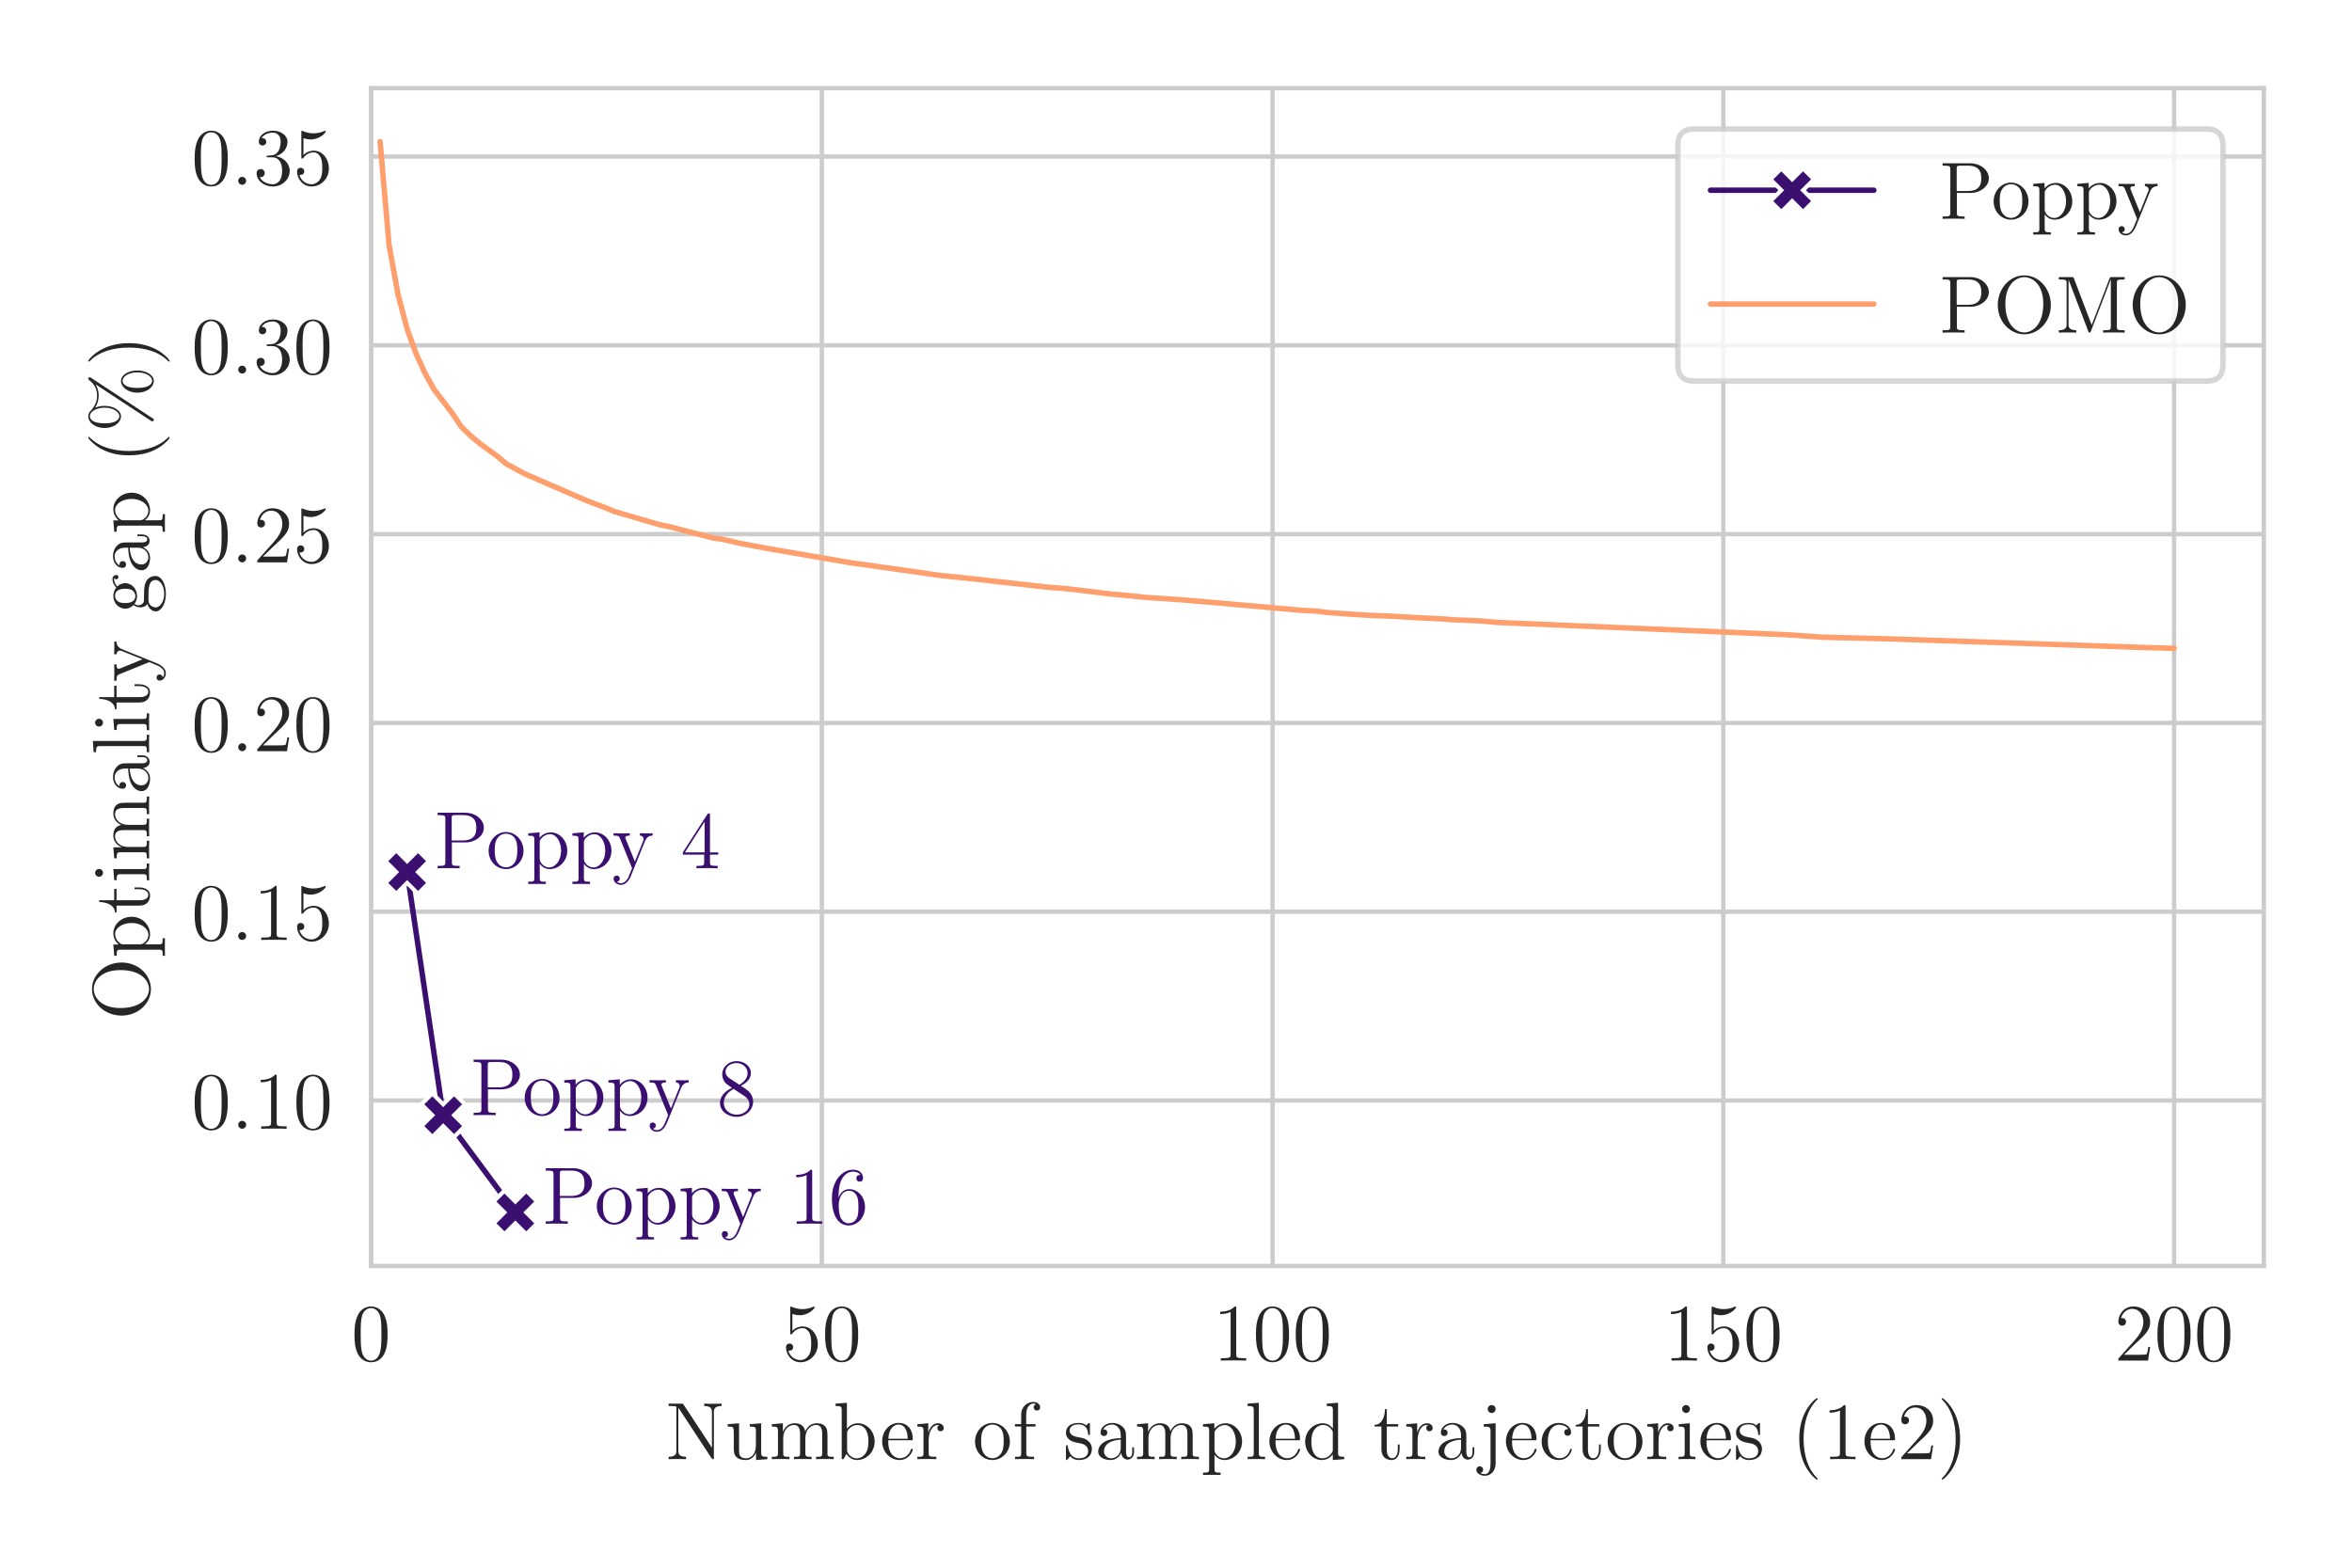 <?xml version="1.0" encoding="UTF-8"?>
<svg xmlns="http://www.w3.org/2000/svg" xmlns:xlink="http://www.w3.org/1999/xlink" width="432pt" height="288pt" viewBox="0 0 432 288" version="1.1">
<defs>
<g>
<symbol overflow="visible" id="glyph0-0">
<path style="stroke:none;" d=""/>
</symbol>
<symbol overflow="visible" id="glyph0-1">
<path style="stroke:none;" d="M 6.688 -4.781 C 6.688 -6.016 6.625 -7.234 6.078 -8.359 C 5.469 -9.609 4.391 -9.938 3.656 -9.938 C 2.797 -9.938 1.734 -9.5 1.188 -8.266 C 0.766 -7.312 0.609 -6.391 0.609 -4.781 C 0.609 -3.328 0.719 -2.234 1.25 -1.188 C 1.844 -0.047 2.875 0.312 3.641 0.312 C 4.938 0.312 5.688 -0.469 6.125 -1.328 C 6.656 -2.453 6.688 -3.906 6.688 -4.781 Z M 3.641 0.016 C 3.172 0.016 2.203 -0.25 1.906 -1.875 C 1.75 -2.781 1.75 -3.906 1.75 -4.953 C 1.75 -6.188 1.75 -7.297 1.984 -8.172 C 2.234 -9.172 3 -9.641 3.641 -9.641 C 4.219 -9.641 5.078 -9.297 5.359 -8 C 5.562 -7.156 5.562 -5.969 5.562 -4.953 C 5.562 -3.953 5.562 -2.828 5.391 -1.906 C 5.109 -0.266 4.172 0.016 3.641 0.016 Z M 3.641 0.016 "/>
</symbol>
<symbol overflow="visible" id="glyph0-2">
<path style="stroke:none;" d="M 1.906 -8.562 C 2.547 -8.344 3.078 -8.328 3.234 -8.328 C 4.922 -8.328 6 -9.578 6 -9.781 C 6 -9.844 5.969 -9.922 5.891 -9.922 C 5.859 -9.922 5.828 -9.922 5.688 -9.859 C 4.859 -9.5 4.141 -9.453 3.75 -9.453 C 2.766 -9.453 2.062 -9.75 1.781 -9.875 C 1.672 -9.922 1.641 -9.922 1.625 -9.922 C 1.516 -9.922 1.516 -9.828 1.516 -9.594 L 1.516 -5.156 C 1.516 -4.891 1.516 -4.797 1.688 -4.797 C 1.766 -4.797 1.781 -4.812 1.922 -4.984 C 2.344 -5.594 3.047 -5.953 3.797 -5.953 C 4.578 -5.953 4.969 -5.234 5.094 -4.969 C 5.344 -4.391 5.359 -3.656 5.359 -3.094 C 5.359 -2.531 5.359 -1.672 4.938 -1 C 4.609 -0.469 4.031 -0.094 3.375 -0.094 C 2.391 -0.094 1.422 -0.766 1.156 -1.859 C 1.219 -1.828 1.312 -1.812 1.391 -1.812 C 1.641 -1.812 2.047 -1.953 2.047 -2.469 C 2.047 -2.891 1.766 -3.125 1.391 -3.125 C 1.125 -3.125 0.734 -2.984 0.734 -2.406 C 0.734 -1.141 1.75 0.312 3.406 0.312 C 5.094 0.312 6.578 -1.109 6.578 -3 C 6.578 -4.781 5.375 -6.266 3.812 -6.266 C 2.953 -6.266 2.297 -5.891 1.906 -5.469 Z M 1.906 -8.562 "/>
</symbol>
<symbol overflow="visible" id="glyph0-3">
<path style="stroke:none;" d="M 4.297 -9.578 C 4.297 -9.922 4.297 -9.938 4 -9.938 C 3.641 -9.531 2.891 -8.984 1.359 -8.984 L 1.359 -8.547 C 1.703 -8.547 2.453 -8.547 3.266 -8.938 L 3.266 -1.156 C 3.266 -0.609 3.219 -0.438 1.906 -0.438 L 1.453 -0.438 L 1.453 0 C 1.859 -0.031 3.297 -0.031 3.797 -0.031 C 4.281 -0.031 5.719 -0.031 6.125 0 L 6.125 -0.438 L 5.656 -0.438 C 4.344 -0.438 4.297 -0.609 4.297 -1.156 Z M 4.297 -9.578 "/>
</symbol>
<symbol overflow="visible" id="glyph0-4">
<path style="stroke:none;" d="M 6.578 -2.516 L 6.25 -2.516 C 6.203 -2.25 6.078 -1.438 5.938 -1.188 C 5.828 -1.062 4.969 -1.062 4.531 -1.062 L 1.766 -1.062 C 2.172 -1.406 3.078 -2.359 3.469 -2.719 C 5.734 -4.812 6.578 -5.594 6.578 -7.062 C 6.578 -8.781 5.219 -9.938 3.484 -9.938 C 1.75 -9.938 0.734 -8.453 0.734 -7.172 C 0.734 -6.406 1.391 -6.406 1.438 -6.406 C 1.75 -6.406 2.141 -6.625 2.141 -7.109 C 2.141 -7.531 1.859 -7.812 1.438 -7.812 C 1.297 -7.812 1.266 -7.812 1.219 -7.797 C 1.516 -8.812 2.312 -9.5 3.281 -9.5 C 4.562 -9.5 5.328 -8.438 5.328 -7.062 C 5.328 -5.797 4.594 -4.688 3.75 -3.734 L 0.734 -0.359 L 0.734 0 L 6.188 0 Z M 6.578 -2.516 "/>
</symbol>
<symbol overflow="visible" id="glyph0-5">
<path style="stroke:none;" d="M 3.375 -10 C 3.234 -10.188 3.219 -10.203 2.891 -10.203 L 0.609 -10.203 L 0.609 -9.766 C 1.25 -9.766 1.625 -9.766 2.031 -9.672 L 2.031 -1.562 C 2.031 -1.141 2.031 -0.438 0.609 -0.438 L 0.609 0 C 1 -0.031 1.797 -0.031 2.203 -0.031 C 2.625 -0.031 3.422 -0.031 3.812 0 L 3.812 -0.438 C 2.391 -0.438 2.391 -1.141 2.391 -1.562 L 2.391 -9.422 C 2.516 -9.312 2.516 -9.281 2.641 -9.094 L 8.469 -0.219 C 8.625 -0.016 8.641 0 8.734 0 C 8.875 0 8.906 -0.062 8.922 -0.094 L 8.922 -8.641 C 8.922 -9.062 8.922 -9.766 10.344 -9.766 L 10.344 -10.203 C 9.953 -10.172 9.156 -10.172 8.734 -10.172 C 8.312 -10.172 7.531 -10.172 7.141 -10.203 L 7.141 -9.766 C 8.562 -9.766 8.562 -9.062 8.562 -8.641 L 8.562 -2.109 Z M 3.375 -10 "/>
</symbol>
<symbol overflow="visible" id="glyph0-6">
<path style="stroke:none;" d="M 4.547 -6.422 L 4.547 -5.984 C 5.562 -5.984 5.672 -5.891 5.672 -5.156 L 5.672 -2.484 C 5.672 -1.203 5 -0.156 3.891 -0.156 C 2.656 -0.156 2.578 -0.844 2.578 -1.641 L 2.578 -6.594 L 0.484 -6.422 L 0.484 -5.984 C 1.609 -5.984 1.609 -5.938 1.609 -4.609 L 1.609 -2.375 C 1.609 -1.453 1.609 -0.906 2.062 -0.422 C 2.422 -0.031 3.031 0.156 3.797 0.156 C 4.047 0.156 4.531 0.156 5.031 -0.281 C 5.469 -0.625 5.703 -1.188 5.703 -1.188 L 5.703 0.156 L 7.781 0 L 7.781 -0.438 C 6.766 -0.438 6.641 -0.531 6.641 -1.266 L 6.641 -6.594 Z M 4.547 -6.422 "/>
</symbol>
<symbol overflow="visible" id="glyph0-7">
<path style="stroke:none;" d="M 10.703 -3.625 C 10.703 -5.016 10.703 -5.438 10.359 -5.922 C 9.938 -6.5 9.234 -6.594 8.719 -6.594 C 7.484 -6.594 6.859 -5.688 6.625 -5.109 C 6.406 -6.266 5.594 -6.594 4.656 -6.594 C 3.219 -6.594 2.641 -5.344 2.531 -5.047 L 2.516 -5.047 L 2.516 -6.594 L 0.484 -6.422 L 0.484 -5.984 C 1.5 -5.984 1.609 -5.891 1.609 -5.156 L 1.609 -1.109 C 1.609 -0.438 1.453 -0.438 0.484 -0.438 L 0.484 0 C 0.859 -0.031 1.672 -0.031 2.094 -0.031 C 2.531 -0.031 3.328 -0.031 3.719 0 L 3.719 -0.438 C 2.766 -0.438 2.578 -0.438 2.578 -1.109 L 2.578 -3.891 C 2.578 -5.453 3.609 -6.281 4.547 -6.281 C 5.469 -6.281 5.672 -5.531 5.672 -4.609 L 5.672 -1.109 C 5.672 -0.438 5.516 -0.438 4.547 -0.438 L 4.547 0 C 4.922 -0.031 5.734 -0.031 6.156 -0.031 C 6.594 -0.031 7.391 -0.031 7.781 0 L 7.781 -0.438 C 6.828 -0.438 6.641 -0.438 6.641 -1.109 L 6.641 -3.891 C 6.641 -5.453 7.672 -6.281 8.609 -6.281 C 9.531 -6.281 9.734 -5.531 9.734 -4.609 L 9.734 -1.109 C 9.734 -0.438 9.578 -0.438 8.609 -0.438 L 8.609 0 C 9 -0.031 9.797 -0.031 10.219 -0.031 C 10.656 -0.031 11.453 -0.031 11.844 0 L 11.844 -0.438 C 11.094 -0.438 10.719 -0.438 10.703 -0.875 Z M 10.703 -3.625 "/>
</symbol>
<symbol overflow="visible" id="glyph0-8">
<path style="stroke:none;" d="M 2.5 -10.359 L 0.422 -10.203 L 0.422 -9.766 C 1.438 -9.766 1.547 -9.672 1.547 -8.938 L 1.547 0 L 1.875 0 C 1.938 -0.125 2.359 -0.859 2.422 -0.969 C 2.766 -0.422 3.406 0.156 4.359 0.156 C 6.078 0.156 7.594 -1.297 7.594 -3.219 C 7.594 -5.125 6.188 -6.594 4.531 -6.594 C 3.703 -6.594 3 -6.219 2.5 -5.594 Z M 2.531 -4.781 C 2.531 -5.047 2.531 -5.078 2.688 -5.312 C 3.047 -5.859 3.703 -6.281 4.438 -6.281 C 4.891 -6.281 6.453 -6.109 6.453 -3.234 C 6.453 -2.234 6.297 -1.609 5.938 -1.078 C 5.641 -0.609 5.047 -0.156 4.297 -0.156 C 3.5 -0.156 2.969 -0.672 2.719 -1.078 C 2.531 -1.391 2.531 -1.453 2.531 -1.703 Z M 2.531 -4.781 "/>
</symbol>
<symbol overflow="visible" id="glyph0-9">
<path style="stroke:none;" d="M 5.719 -3.469 C 6.047 -3.469 6.078 -3.469 6.078 -3.75 C 6.078 -5.266 5.266 -6.656 3.469 -6.656 C 1.766 -6.656 0.453 -5.125 0.453 -3.266 C 0.453 -1.297 1.969 0.156 3.625 0.156 C 5.406 0.156 6.078 -1.469 6.078 -1.781 C 6.078 -1.859 6 -1.922 5.922 -1.922 C 5.797 -1.922 5.766 -1.859 5.734 -1.781 C 5.344 -0.516 4.344 -0.172 3.719 -0.172 C 3.094 -0.172 1.578 -0.594 1.578 -3.188 L 1.578 -3.469 Z M 1.594 -3.75 C 1.719 -6.094 3.031 -6.359 3.453 -6.359 C 5.047 -6.359 5.141 -4.25 5.156 -3.75 Z M 1.594 -3.75 "/>
</symbol>
<symbol overflow="visible" id="glyph0-10">
<path style="stroke:none;" d="M 2.5 -3.484 C 2.5 -4.922 3.094 -6.281 4.25 -6.281 C 4.359 -6.281 4.391 -6.281 4.453 -6.281 C 4.328 -6.219 4.094 -6.125 4.094 -5.719 C 4.094 -5.281 4.438 -5.125 4.672 -5.125 C 4.969 -5.125 5.266 -5.312 5.266 -5.719 C 5.266 -6.172 4.875 -6.594 4.234 -6.594 C 2.953 -6.594 2.531 -5.219 2.438 -4.922 L 2.422 -4.922 L 2.422 -6.594 L 0.422 -6.422 L 0.422 -5.984 C 1.438 -5.984 1.547 -5.891 1.547 -5.156 L 1.547 -1.109 C 1.547 -0.438 1.391 -0.438 0.422 -0.438 L 0.422 0 C 0.844 -0.031 1.656 -0.031 2.109 -0.031 C 2.516 -0.031 3.562 -0.031 3.906 0 L 3.906 -0.438 L 3.609 -0.438 C 2.531 -0.438 2.5 -0.594 2.5 -1.141 Z M 2.5 -3.484 "/>
</symbol>
<symbol overflow="visible" id="glyph0-11">
<path style="stroke:none;" d="M 6.859 -3.203 C 6.859 -5.125 5.391 -6.656 3.656 -6.656 C 1.859 -6.656 0.453 -5.078 0.453 -3.203 C 0.453 -1.281 1.938 0.156 3.641 0.156 C 5.406 0.156 6.859 -1.312 6.859 -3.203 Z M 3.656 -0.172 C 3.109 -0.172 2.438 -0.422 2 -1.156 C 1.594 -1.828 1.578 -2.703 1.578 -3.328 C 1.578 -3.906 1.578 -4.812 2.047 -5.484 C 2.469 -6.125 3.125 -6.359 3.641 -6.359 C 4.234 -6.359 4.859 -6.094 5.266 -5.516 C 5.719 -4.828 5.719 -3.891 5.719 -3.328 C 5.719 -2.812 5.719 -1.875 5.328 -1.188 C 4.922 -0.469 4.234 -0.172 3.656 -0.172 Z M 3.656 -0.172 "/>
</symbol>
<symbol overflow="visible" id="glyph0-12">
<path style="stroke:none;" d="M 2.562 -6 L 4.25 -6 L 4.25 -6.438 L 2.547 -6.438 L 2.547 -8.188 C 2.547 -9.531 3.219 -10.219 3.844 -10.219 C 3.953 -10.219 4.188 -10.188 4.359 -10.094 C 4.297 -10.078 3.922 -9.953 3.922 -9.516 C 3.922 -9.172 4.172 -8.938 4.516 -8.938 C 4.875 -8.938 5.109 -9.172 5.109 -9.531 C 5.109 -10.078 4.578 -10.516 3.859 -10.516 C 2.812 -10.516 1.625 -9.703 1.625 -8.188 L 1.625 -6.438 L 0.469 -6.438 L 0.469 -6 L 1.625 -6 L 1.625 -1.109 C 1.625 -0.438 1.469 -0.438 0.5 -0.438 L 0.5 0 C 0.906 -0.031 1.734 -0.031 2.188 -0.031 C 2.578 -0.031 3.641 -0.031 3.984 0 L 3.984 -0.438 L 3.688 -0.438 C 2.594 -0.438 2.562 -0.594 2.562 -1.141 Z M 2.562 -6 "/>
</symbol>
<symbol overflow="visible" id="glyph0-13">
<path style="stroke:none;" d="M 4.906 -6.312 C 4.906 -6.594 4.906 -6.656 4.75 -6.656 C 4.625 -6.656 4.344 -6.328 4.25 -6.203 C 3.781 -6.578 3.312 -6.656 2.844 -6.656 C 1.031 -6.656 0.5 -5.672 0.5 -4.859 C 0.5 -4.688 0.5 -4.172 1.062 -3.641 C 1.531 -3.219 2.047 -3.125 2.734 -2.984 C 3.562 -2.828 3.75 -2.781 4.125 -2.484 C 4.391 -2.25 4.578 -1.922 4.578 -1.516 C 4.578 -0.859 4.219 -0.156 2.891 -0.156 C 1.906 -0.156 1.188 -0.719 0.859 -2.203 C 0.812 -2.484 0.812 -2.5 0.797 -2.516 C 0.766 -2.562 0.703 -2.562 0.656 -2.562 C 0.5 -2.562 0.5 -2.5 0.5 -2.219 L 0.5 -0.188 C 0.5 0.078 0.5 0.156 0.641 0.156 C 0.719 0.156 0.734 0.141 0.984 -0.172 C 1.062 -0.281 1.062 -0.312 1.281 -0.547 C 1.859 0.156 2.656 0.156 2.906 0.156 C 4.484 0.156 5.266 -0.719 5.266 -1.891 C 5.266 -2.703 4.766 -3.188 4.625 -3.312 C 4.094 -3.781 3.688 -3.875 2.703 -4.047 C 2.25 -4.141 1.172 -4.344 1.172 -5.25 C 1.172 -5.703 1.484 -6.391 2.828 -6.391 C 4.453 -6.391 4.547 -5 4.578 -4.547 C 4.578 -4.422 4.688 -4.422 4.734 -4.422 C 4.906 -4.422 4.906 -4.5 4.906 -4.766 Z M 4.906 -6.312 "/>
</symbol>
<symbol overflow="visible" id="glyph0-14">
<path style="stroke:none;" d="M 5.766 -3.984 C 5.766 -4.797 5.766 -5.391 5.109 -5.969 C 4.578 -6.453 3.906 -6.656 3.25 -6.656 C 2.031 -6.656 1.094 -5.859 1.094 -4.891 C 1.094 -4.453 1.375 -4.25 1.719 -4.25 C 2.078 -4.25 2.328 -4.5 2.328 -4.859 C 2.328 -5.469 1.797 -5.469 1.562 -5.469 C 1.906 -6.094 2.625 -6.359 3.219 -6.359 C 3.906 -6.359 4.797 -5.797 4.797 -4.453 L 4.797 -3.859 C 1.797 -3.812 0.656 -2.547 0.656 -1.406 C 0.656 -0.219 2.031 0.156 2.938 0.156 C 3.922 0.156 4.594 -0.453 4.891 -1.172 C 4.938 -0.469 5.406 0.078 6.047 0.078 C 6.359 0.078 7.234 -0.141 7.234 -1.328 L 7.234 -2.172 L 6.906 -2.172 L 6.906 -1.328 C 6.906 -0.484 6.547 -0.359 6.328 -0.359 C 5.766 -0.359 5.766 -1.156 5.766 -1.375 Z M 4.797 -2.109 C 4.797 -0.641 3.703 -0.156 3.062 -0.156 C 2.328 -0.156 1.719 -0.688 1.719 -1.406 C 1.719 -3.375 4.25 -3.562 4.797 -3.578 Z M 4.797 -2.109 "/>
</symbol>
<symbol overflow="visible" id="glyph0-15">
<path style="stroke:none;" d="M 3.656 2.469 C 2.703 2.469 2.531 2.469 2.531 1.797 L 2.531 -0.812 C 2.797 -0.438 3.406 0.156 4.359 0.156 C 6.078 0.156 7.594 -1.297 7.594 -3.219 C 7.594 -5.125 6.188 -6.594 4.562 -6.594 C 3.234 -6.594 2.547 -5.641 2.5 -5.594 L 2.5 -6.594 L 0.422 -6.422 L 0.422 -5.984 C 1.469 -5.984 1.547 -5.891 1.547 -5.234 L 1.547 1.797 C 1.547 2.469 1.391 2.469 0.422 2.469 L 0.422 2.891 C 0.812 2.875 1.609 2.875 2.031 2.875 C 2.469 2.875 3.266 2.875 3.656 2.891 Z M 2.531 -4.766 C 2.531 -5.047 2.531 -5.062 2.688 -5.297 C 3.141 -5.969 3.875 -6.266 4.438 -6.266 C 5.562 -6.266 6.453 -4.906 6.453 -3.219 C 6.453 -1.453 5.438 -0.156 4.281 -0.156 C 3.828 -0.156 3.391 -0.344 3.094 -0.625 C 2.75 -0.969 2.531 -1.266 2.531 -1.688 Z M 2.531 -4.766 "/>
</symbol>
<symbol overflow="visible" id="glyph0-16">
<path style="stroke:none;" d="M 2.562 -10.359 L 0.5 -10.203 L 0.5 -9.766 C 1.516 -9.766 1.625 -9.672 1.625 -8.938 L 1.625 -1.109 C 1.625 -0.438 1.469 -0.438 0.5 -0.438 L 0.5 0 C 0.906 -0.031 1.641 -0.031 2.094 -0.031 C 2.547 -0.031 3.281 -0.031 3.703 0 L 3.703 -0.438 C 2.75 -0.438 2.562 -0.438 2.562 -1.109 Z M 2.562 -10.359 "/>
</symbol>
<symbol overflow="visible" id="glyph0-17">
<path style="stroke:none;" d="M 4.484 -10.203 L 4.484 -9.766 C 5.5 -9.766 5.609 -9.672 5.609 -8.938 L 5.609 -5.625 C 5.297 -6.062 4.656 -6.594 3.75 -6.594 C 2.016 -6.594 0.516 -5.125 0.516 -3.219 C 0.516 -1.312 1.938 0.156 3.578 0.156 C 4.719 0.156 5.375 -0.594 5.594 -0.875 L 5.594 0.156 L 7.688 0 L 7.688 -0.438 C 6.672 -0.438 6.562 -0.531 6.562 -1.266 L 6.562 -10.359 Z M 5.594 -1.75 C 5.594 -1.484 5.594 -1.438 5.375 -1.109 C 5.016 -0.578 4.406 -0.156 3.656 -0.156 C 3.266 -0.156 1.656 -0.297 1.656 -3.203 C 1.656 -4.266 1.844 -4.875 2.172 -5.359 C 2.469 -5.828 3.062 -6.281 3.812 -6.281 C 4.734 -6.281 5.266 -5.609 5.406 -5.375 C 5.594 -5.125 5.594 -5.094 5.594 -4.828 Z M 5.594 -1.75 "/>
</symbol>
<symbol overflow="visible" id="glyph0-18">
<path style="stroke:none;" d="M 2.516 -6 L 4.609 -6 L 4.609 -6.438 L 2.516 -6.438 L 2.516 -9.188 L 2.188 -9.188 C 2.172 -7.781 1.625 -6.344 0.266 -6.297 L 0.266 -6 L 1.531 -6 L 1.531 -1.859 C 1.531 -0.188 2.641 0.156 3.438 0.156 C 4.375 0.156 4.875 -0.781 4.875 -1.859 L 4.875 -2.703 L 4.547 -2.703 L 4.547 -1.875 C 4.547 -0.812 4.109 -0.172 3.531 -0.172 C 2.516 -0.172 2.516 -1.562 2.516 -1.828 Z M 2.516 -6 "/>
</symbol>
<symbol overflow="visible" id="glyph0-19">
<path style="stroke:none;" d="M 3.031 -9.203 C 3.031 -9.656 2.672 -9.938 2.312 -9.938 C 1.891 -9.938 1.578 -9.609 1.578 -9.203 C 1.578 -8.812 1.906 -8.484 2.297 -8.484 C 2.75 -8.484 3.031 -8.844 3.031 -9.203 Z M 0.844 -6.422 L 0.844 -5.984 C 1.953 -5.984 2.094 -5.891 2.094 -5.156 L 2.094 0.828 C 2.094 1.641 1.922 2.75 1.062 2.75 C 1.031 2.75 0.562 2.75 0.219 2.547 C 0.609 2.469 0.734 2.188 0.734 1.922 C 0.734 1.578 0.484 1.312 0.125 1.312 C -0.25 1.312 -0.516 1.578 -0.516 1.938 C -0.516 2.656 0.297 3.047 1.078 3.047 C 2.156 3.047 3.031 2.125 3.031 0.766 L 3.031 -6.594 Z M 0.844 -6.422 "/>
</symbol>
<symbol overflow="visible" id="glyph0-20">
<path style="stroke:none;" d="M 5.406 -5.531 C 5.234 -5.531 4.672 -5.531 4.672 -4.922 C 4.672 -4.562 4.922 -4.297 5.281 -4.297 C 5.625 -4.297 5.922 -4.516 5.922 -4.938 C 5.922 -5.938 4.875 -6.656 3.656 -6.656 C 1.906 -6.656 0.516 -5.109 0.516 -3.219 C 0.516 -1.312 1.953 0.156 3.641 0.156 C 5.609 0.156 6.062 -1.641 6.062 -1.781 C 6.062 -1.906 5.953 -1.906 5.922 -1.906 C 5.781 -1.906 5.766 -1.859 5.719 -1.688 C 5.391 -0.625 4.578 -0.172 3.781 -0.172 C 2.875 -0.172 1.656 -0.969 1.656 -3.234 C 1.656 -5.719 2.922 -6.328 3.672 -6.328 C 4.25 -6.328 5.062 -6.109 5.406 -5.531 Z M 5.406 -5.531 "/>
</symbol>
<symbol overflow="visible" id="glyph0-21">
<path style="stroke:none;" d="M 2.594 -9.203 C 2.594 -9.594 2.281 -9.938 1.859 -9.938 C 1.484 -9.938 1.156 -9.625 1.156 -9.219 C 1.156 -8.766 1.516 -8.484 1.859 -8.484 C 2.328 -8.484 2.594 -8.875 2.594 -9.203 Z M 0.531 -6.422 L 0.531 -5.984 C 1.5 -5.984 1.625 -5.906 1.625 -5.172 L 1.625 -1.109 C 1.625 -0.438 1.469 -0.438 0.5 -0.438 L 0.5 0 C 0.906 -0.031 1.625 -0.031 2.062 -0.031 C 2.219 -0.031 3.094 -0.031 3.594 0 L 3.594 -0.438 C 2.625 -0.438 2.562 -0.516 2.562 -1.094 L 2.562 -6.594 Z M 0.531 -6.422 "/>
</symbol>
<symbol overflow="visible" id="glyph0-22">
<path style="stroke:none;" d="M 4.859 3.625 C 4.859 3.578 4.859 3.562 4.594 3.297 C 3.109 1.797 2.266 -0.672 2.266 -3.719 C 2.266 -6.625 2.969 -9.109 4.703 -10.875 C 4.859 -11.016 4.859 -11.031 4.859 -11.078 C 4.859 -11.172 4.781 -11.203 4.719 -11.203 C 4.531 -11.203 3.297 -10.125 2.562 -8.656 C 1.812 -7.156 1.469 -5.562 1.469 -3.719 C 1.469 -2.391 1.672 -0.609 2.453 0.984 C 3.328 2.781 4.562 3.75 4.719 3.75 C 4.781 3.75 4.859 3.719 4.859 3.625 Z M 4.859 3.625 "/>
</symbol>
<symbol overflow="visible" id="glyph0-23">
<path style="stroke:none;" d="M 4.219 -3.719 C 4.219 -4.859 4.062 -6.703 3.219 -8.438 C 2.344 -10.234 1.125 -11.203 0.953 -11.203 C 0.891 -11.203 0.828 -11.172 0.828 -11.078 C 0.828 -11.031 0.828 -11.016 1.078 -10.75 C 2.562 -9.25 3.406 -6.781 3.406 -3.734 C 3.406 -0.844 2.703 1.656 0.969 3.422 C 0.828 3.562 0.828 3.578 0.828 3.625 C 0.828 3.719 0.891 3.75 0.953 3.75 C 1.156 3.75 2.375 2.672 3.109 1.203 C 3.875 -0.312 4.219 -1.922 4.219 -3.719 Z M 4.219 -3.719 "/>
</symbol>
<symbol overflow="visible" id="glyph0-24">
<path style="stroke:none;" d="M 2.75 -5.359 C 2.5 -5.344 2.438 -5.328 2.438 -5.203 C 2.438 -5.047 2.516 -5.047 2.781 -5.047 L 3.469 -5.047 C 4.734 -5.047 5.297 -4 5.297 -2.562 C 5.297 -0.609 4.281 -0.094 3.562 -0.094 C 2.844 -0.094 1.609 -0.438 1.188 -1.422 C 1.656 -1.344 2.094 -1.609 2.094 -2.156 C 2.094 -2.578 1.781 -2.891 1.359 -2.891 C 1 -2.891 0.609 -2.672 0.609 -2.109 C 0.609 -0.781 1.938 0.312 3.594 0.312 C 5.375 0.312 6.688 -1.047 6.688 -2.547 C 6.688 -3.922 5.594 -5 4.156 -5.266 C 5.453 -5.625 6.281 -6.719 6.281 -7.891 C 6.281 -9.062 5.062 -9.938 3.609 -9.938 C 2.125 -9.938 1.016 -9.016 1.016 -7.938 C 1.016 -7.328 1.484 -7.219 1.703 -7.219 C 2.016 -7.219 2.375 -7.438 2.375 -7.891 C 2.375 -8.359 2.016 -8.578 1.688 -8.578 C 1.594 -8.578 1.562 -8.578 1.531 -8.562 C 2.094 -9.578 3.5 -9.578 3.562 -9.578 C 4.062 -9.578 5.031 -9.344 5.031 -7.891 C 5.031 -7.609 4.984 -6.766 4.562 -6.125 C 4.109 -5.469 3.594 -5.422 3.203 -5.406 Z M 2.75 -5.359 "/>
</symbol>
<symbol overflow="visible" id="glyph0-25">
<path style="stroke:none;" d="M 3.25 -4.75 L 5.781 -4.75 C 7.531 -4.75 9.125 -5.938 9.125 -7.438 C 9.125 -8.891 7.672 -10.203 5.656 -10.203 L 0.625 -10.203 L 0.625 -9.766 L 0.922 -9.766 C 2 -9.766 2.047 -9.625 2.047 -9.062 L 2.047 -1.141 C 2.047 -0.578 2 -0.438 0.922 -0.438 L 0.625 -0.438 L 0.625 0 C 0.984 -0.031 2.203 -0.031 2.641 -0.031 C 3.094 -0.031 4.312 -0.031 4.672 0 L 4.672 -0.438 L 4.375 -0.438 C 3.297 -0.438 3.25 -0.578 3.25 -1.141 Z M 3.219 -5.109 L 3.219 -9.172 C 3.219 -9.672 3.25 -9.766 3.906 -9.766 L 5.312 -9.766 C 7.734 -9.766 7.734 -8.078 7.734 -7.438 C 7.734 -6.812 7.734 -5.109 5.297 -5.109 Z M 3.219 -5.109 "/>
</symbol>
<symbol overflow="visible" id="glyph0-26">
<path style="stroke:none;" d="M 6.047 -4.984 C 6.453 -5.984 7.156 -6 7.438 -6 L 7.438 -6.438 C 7 -6.406 6.797 -6.406 6.312 -6.406 C 5.969 -6.406 5.938 -6.406 5.109 -6.438 L 5.109 -6 C 5.656 -5.969 5.797 -5.625 5.797 -5.359 C 5.797 -5.234 5.766 -5.156 5.703 -5 L 4.188 -1.234 L 2.531 -5.297 C 2.438 -5.516 2.438 -5.594 2.438 -5.609 C 2.438 -6 2.953 -6 3.25 -6 L 3.25 -6.438 C 2.875 -6.406 2.141 -6.406 1.719 -6.406 C 1.156 -6.406 1.125 -6.406 0.266 -6.438 L 0.266 -6 C 1.141 -6 1.25 -5.938 1.453 -5.469 L 3.672 0 C 3.016 1.578 3.016 1.609 2.953 1.734 C 2.703 2.188 2.297 2.75 1.625 2.75 C 1.172 2.75 0.875 2.484 0.875 2.484 C 0.875 2.484 1.406 2.422 1.406 1.891 C 1.406 1.531 1.125 1.344 0.844 1.344 C 0.594 1.344 0.281 1.5 0.281 1.922 C 0.281 2.5 0.844 3.047 1.625 3.047 C 2.469 3.047 3.078 2.312 3.469 1.375 Z M 6.047 -4.984 "/>
</symbol>
<symbol overflow="visible" id="glyph0-27">
<path style="stroke:none;" d="M 5.391 -9.719 C 5.391 -10.016 5.391 -10.078 5.188 -10.078 C 5.062 -10.078 5.016 -10.078 4.906 -9.906 L 0.406 -2.922 L 0.406 -2.5 L 4.328 -2.5 L 4.328 -1.141 C 4.328 -0.578 4.297 -0.438 3.219 -0.438 L 2.906 -0.438 L 2.906 0 C 3.25 -0.031 4.438 -0.031 4.859 -0.031 C 5.266 -0.031 6.469 -0.031 6.812 0 L 6.812 -0.438 L 6.516 -0.438 C 5.438 -0.438 5.391 -0.578 5.391 -1.141 L 5.391 -2.5 L 6.906 -2.5 L 6.906 -2.922 L 5.391 -2.922 Z M 4.406 -8.562 L 4.406 -2.922 L 0.781 -2.922 Z M 4.406 -8.562 "/>
</symbol>
<symbol overflow="visible" id="glyph0-28">
<path style="stroke:none;" d="M 4.453 -5.391 C 5.203 -5.797 6.281 -6.484 6.281 -7.734 C 6.281 -9.031 5.031 -9.938 3.656 -9.938 C 2.188 -9.938 1.016 -8.844 1.016 -7.484 C 1.016 -6.969 1.172 -6.469 1.578 -5.953 C 1.75 -5.766 1.766 -5.75 2.812 -5.016 C 1.359 -4.344 0.609 -3.344 0.609 -2.25 C 0.609 -0.672 2.125 0.312 3.641 0.312 C 5.297 0.312 6.688 -0.906 6.688 -2.484 C 6.688 -4 5.609 -4.672 4.453 -5.391 Z M 2.422 -6.734 C 2.219 -6.875 1.625 -7.266 1.625 -7.984 C 1.625 -8.969 2.641 -9.578 3.641 -9.578 C 4.719 -9.578 5.672 -8.797 5.672 -7.719 C 5.672 -6.812 5.016 -6.078 4.156 -5.594 Z M 3.125 -4.812 L 4.922 -3.625 C 5.312 -3.375 6 -2.906 6 -2 C 6 -0.859 4.859 -0.094 3.656 -0.094 C 2.391 -0.094 1.297 -1.016 1.297 -2.25 C 1.297 -3.422 2.156 -4.359 3.125 -4.812 Z M 3.125 -4.812 "/>
</symbol>
<symbol overflow="visible" id="glyph0-29">
<path style="stroke:none;" d="M 1.844 -5.203 C 1.844 -8.984 3.672 -9.578 4.484 -9.578 C 5.016 -9.578 5.562 -9.406 5.844 -8.969 C 5.656 -8.969 5.094 -8.969 5.094 -8.344 C 5.094 -8.016 5.312 -7.734 5.703 -7.734 C 6.078 -7.734 6.328 -7.969 6.328 -8.391 C 6.328 -9.172 5.766 -9.938 4.469 -9.938 C 2.578 -9.938 0.609 -8 0.609 -4.719 C 0.609 -0.609 2.406 0.312 3.672 0.312 C 5.297 0.312 6.688 -1.109 6.688 -3.047 C 6.688 -5.031 5.297 -6.359 3.812 -6.359 C 2.484 -6.359 1.984 -5.219 1.844 -4.797 Z M 3.672 -0.094 C 2.734 -0.094 2.281 -0.922 2.156 -1.234 C 2.016 -1.625 1.859 -2.359 1.859 -3.406 C 1.859 -4.578 2.406 -6.062 3.75 -6.062 C 4.578 -6.062 5 -5.516 5.234 -5 C 5.469 -4.453 5.469 -3.703 5.469 -3.062 C 5.469 -2.297 5.469 -1.625 5.188 -1.062 C 4.812 -0.344 4.266 -0.094 3.672 -0.094 Z M 3.672 -0.094 "/>
</symbol>
<symbol overflow="visible" id="glyph0-30">
<path style="stroke:none;" d="M 10.562 -5.062 C 10.562 -8.156 8.297 -10.516 5.688 -10.516 C 3.031 -10.516 0.812 -8.125 0.812 -5.062 C 0.812 -2.031 3.062 0.312 5.672 0.312 C 8.344 0.312 10.562 -2.062 10.562 -5.062 Z M 5.688 -0.031 C 4.172 -0.031 2.203 -1.469 2.203 -5.281 C 2.203 -8.953 4.266 -10.188 5.672 -10.188 C 7.156 -10.188 9.172 -8.906 9.172 -5.281 C 9.172 -1.406 7.141 -0.031 5.688 -0.031 Z M 5.688 -0.031 "/>
</symbol>
<symbol overflow="visible" id="glyph0-31">
<path style="stroke:none;" d="M 3.438 -9.922 C 3.328 -10.203 3.312 -10.203 2.969 -10.203 L 0.656 -10.203 L 0.656 -9.766 L 0.953 -9.766 C 2.031 -9.766 2.078 -9.625 2.078 -9.062 L 2.078 -1.531 C 2.078 -1.141 2.078 -0.438 0.656 -0.438 L 0.656 0 C 1.047 -0.031 1.844 -0.031 2.25 -0.031 C 2.672 -0.031 3.469 -0.031 3.859 0 L 3.859 -0.438 C 2.438 -0.438 2.438 -1.141 2.438 -1.531 L 2.438 -9.688 L 2.453 -9.688 L 6.047 -0.281 C 6.109 -0.125 6.156 0 6.297 0 C 6.438 0 6.469 -0.078 6.562 -0.297 L 10.188 -9.766 L 10.203 -9.766 L 10.203 -1.141 C 10.203 -0.578 10.156 -0.438 9.078 -0.438 L 8.781 -0.438 L 8.781 0 C 9.125 -0.031 10.328 -0.031 10.75 -0.031 C 11.188 -0.031 12.391 -0.031 12.734 0 L 12.734 -0.438 L 12.422 -0.438 C 11.359 -0.438 11.312 -0.578 11.312 -1.141 L 11.312 -9.062 C 11.312 -9.625 11.359 -9.766 12.422 -9.766 L 12.734 -9.766 L 12.734 -10.203 L 10.406 -10.203 C 10.078 -10.203 10.062 -10.188 9.953 -9.906 L 6.688 -1.406 Z M 3.438 -9.922 "/>
</symbol>
<symbol overflow="visible" id="glyph1-0">
<path style="stroke:none;" d=""/>
</symbol>
<symbol overflow="visible" id="glyph1-1">
<path style="stroke:none;" d="M 2.75 -0.719 C 2.75 -1.156 2.391 -1.453 2.031 -1.453 C 1.594 -1.453 1.297 -1.094 1.297 -0.734 C 1.297 -0.297 1.656 0 2.016 0 C 2.453 0 2.75 -0.359 2.75 -0.719 Z M 2.75 -0.719 "/>
</symbol>
<symbol overflow="visible" id="glyph2-0">
<path style="stroke:none;" d=""/>
</symbol>
<symbol overflow="visible" id="glyph2-1">
<path style="stroke:none;" d="M -5.062 -10.562 C -8.156 -10.562 -10.516 -8.297 -10.516 -5.688 C -10.516 -3.031 -8.125 -0.812 -5.062 -0.812 C -2.031 -0.812 0.312 -3.062 0.312 -5.672 C 0.312 -8.344 -2.062 -10.562 -5.062 -10.562 Z M -0.031 -5.688 C -0.031 -4.172 -1.469 -2.203 -5.281 -2.203 C -8.953 -2.203 -10.188 -4.266 -10.188 -5.672 C -10.188 -7.156 -8.906 -9.172 -5.281 -9.172 C -1.406 -9.172 -0.031 -7.141 -0.031 -5.688 Z M -0.031 -5.688 "/>
</symbol>
<symbol overflow="visible" id="glyph2-2">
<path style="stroke:none;" d="M 2.469 -3.656 C 2.469 -2.703 2.469 -2.531 1.797 -2.531 L -0.812 -2.531 C -0.438 -2.797 0.156 -3.406 0.156 -4.359 C 0.156 -6.078 -1.297 -7.594 -3.219 -7.594 C -5.125 -7.594 -6.594 -6.188 -6.594 -4.562 C -6.594 -3.234 -5.641 -2.547 -5.594 -2.5 L -6.594 -2.5 L -6.422 -0.422 L -5.984 -0.422 C -5.984 -1.469 -5.891 -1.547 -5.234 -1.547 L 1.797 -1.547 C 2.469 -1.547 2.469 -1.391 2.469 -0.422 L 2.891 -0.422 C 2.875 -0.812 2.875 -1.609 2.875 -2.031 C 2.875 -2.469 2.875 -3.266 2.891 -3.656 Z M -4.766 -2.531 C -5.047 -2.531 -5.062 -2.531 -5.297 -2.688 C -5.969 -3.141 -6.266 -3.875 -6.266 -4.438 C -6.266 -5.562 -4.906 -6.453 -3.219 -6.453 C -1.453 -6.453 -0.156 -5.438 -0.156 -4.281 C -0.156 -3.828 -0.344 -3.391 -0.625 -3.094 C -0.969 -2.75 -1.266 -2.531 -1.688 -2.531 Z M -4.766 -2.531 "/>
</symbol>
<symbol overflow="visible" id="glyph2-3">
<path style="stroke:none;" d="M -6 -2.516 L -6 -4.609 L -6.438 -4.609 L -6.438 -2.516 L -9.188 -2.516 L -9.188 -2.188 C -7.781 -2.172 -6.344 -1.625 -6.297 -0.266 L -6 -0.266 L -6 -1.531 L -1.859 -1.531 C -0.188 -1.531 0.156 -2.641 0.156 -3.438 C 0.156 -4.375 -0.781 -4.875 -1.859 -4.875 L -2.703 -4.875 L -2.703 -4.547 L -1.875 -4.547 C -0.812 -4.547 -0.172 -4.109 -0.172 -3.531 C -0.172 -2.516 -1.562 -2.516 -1.828 -2.516 Z M -6 -2.516 "/>
</symbol>
<symbol overflow="visible" id="glyph2-4">
<path style="stroke:none;" d="M -9.203 -2.594 C -9.594 -2.594 -9.938 -2.281 -9.938 -1.859 C -9.938 -1.484 -9.625 -1.156 -9.219 -1.156 C -8.766 -1.156 -8.484 -1.516 -8.484 -1.859 C -8.484 -2.328 -8.875 -2.594 -9.203 -2.594 Z M -6.422 -0.531 L -5.984 -0.531 C -5.984 -1.5 -5.906 -1.625 -5.172 -1.625 L -1.109 -1.625 C -0.438 -1.625 -0.438 -1.469 -0.438 -0.5 L 0 -0.5 C -0.031 -0.906 -0.031 -1.625 -0.031 -2.062 C -0.031 -2.219 -0.031 -3.094 0 -3.594 L -0.438 -3.594 C -0.438 -2.625 -0.516 -2.562 -1.094 -2.562 L -6.594 -2.562 Z M -6.422 -0.531 "/>
</symbol>
<symbol overflow="visible" id="glyph2-5">
<path style="stroke:none;" d="M -3.625 -10.703 C -5.016 -10.703 -5.438 -10.703 -5.922 -10.359 C -6.5 -9.938 -6.594 -9.234 -6.594 -8.719 C -6.594 -7.484 -5.688 -6.859 -5.109 -6.625 C -6.266 -6.406 -6.594 -5.594 -6.594 -4.656 C -6.594 -3.219 -5.344 -2.641 -5.047 -2.531 L -5.047 -2.516 L -6.594 -2.516 L -6.422 -0.484 L -5.984 -0.484 C -5.984 -1.5 -5.891 -1.609 -5.156 -1.609 L -1.109 -1.609 C -0.438 -1.609 -0.438 -1.453 -0.438 -0.484 L 0 -0.484 C -0.031 -0.859 -0.031 -1.672 -0.031 -2.094 C -0.031 -2.531 -0.031 -3.328 0 -3.719 L -0.438 -3.719 C -0.438 -2.766 -0.438 -2.578 -1.109 -2.578 L -3.891 -2.578 C -5.453 -2.578 -6.281 -3.609 -6.281 -4.547 C -6.281 -5.469 -5.531 -5.672 -4.609 -5.672 L -1.109 -5.672 C -0.438 -5.672 -0.438 -5.516 -0.438 -4.547 L 0 -4.547 C -0.031 -4.922 -0.031 -5.734 -0.031 -6.156 C -0.031 -6.594 -0.031 -7.391 0 -7.781 L -0.438 -7.781 C -0.438 -6.828 -0.438 -6.641 -1.109 -6.641 L -3.891 -6.641 C -5.453 -6.641 -6.281 -7.672 -6.281 -8.609 C -6.281 -9.531 -5.531 -9.734 -4.609 -9.734 L -1.109 -9.734 C -0.438 -9.734 -0.438 -9.578 -0.438 -8.609 L 0 -8.609 C -0.031 -9 -0.031 -9.797 -0.031 -10.219 C -0.031 -10.656 -0.031 -11.453 0 -11.844 L -0.438 -11.844 C -0.438 -11.094 -0.438 -10.719 -0.875 -10.703 Z M -3.625 -10.703 "/>
</symbol>
<symbol overflow="visible" id="glyph2-6">
<path style="stroke:none;" d="M -3.984 -5.766 C -4.797 -5.766 -5.391 -5.766 -5.969 -5.109 C -6.453 -4.578 -6.656 -3.906 -6.656 -3.25 C -6.656 -2.031 -5.859 -1.094 -4.891 -1.094 C -4.453 -1.094 -4.25 -1.375 -4.25 -1.719 C -4.25 -2.078 -4.5 -2.328 -4.859 -2.328 C -5.469 -2.328 -5.469 -1.797 -5.469 -1.562 C -6.094 -1.906 -6.359 -2.625 -6.359 -3.219 C -6.359 -3.906 -5.797 -4.797 -4.453 -4.797 L -3.859 -4.797 C -3.812 -1.797 -2.547 -0.656 -1.406 -0.656 C -0.219 -0.656 0.156 -2.031 0.156 -2.938 C 0.156 -3.922 -0.453 -4.594 -1.172 -4.891 C -0.469 -4.938 0.078 -5.406 0.078 -6.047 C 0.078 -6.359 -0.141 -7.234 -1.328 -7.234 L -2.172 -7.234 L -2.172 -6.906 L -1.328 -6.906 C -0.484 -6.906 -0.359 -6.547 -0.359 -6.328 C -0.359 -5.766 -1.156 -5.766 -1.375 -5.766 Z M -2.109 -4.797 C -0.641 -4.797 -0.156 -3.703 -0.156 -3.062 C -0.156 -2.328 -0.688 -1.719 -1.406 -1.719 C -3.375 -1.719 -3.562 -4.25 -3.578 -4.797 Z M -2.109 -4.797 "/>
</symbol>
<symbol overflow="visible" id="glyph2-7">
<path style="stroke:none;" d="M -10.359 -2.562 L -10.203 -0.5 L -9.766 -0.5 C -9.766 -1.516 -9.672 -1.625 -8.938 -1.625 L -1.109 -1.625 C -0.438 -1.625 -0.438 -1.469 -0.438 -0.5 L 0 -0.5 C -0.031 -0.906 -0.031 -1.641 -0.031 -2.094 C -0.031 -2.547 -0.031 -3.281 0 -3.703 L -0.438 -3.703 C -0.438 -2.75 -0.438 -2.562 -1.109 -2.562 Z M -10.359 -2.562 "/>
</symbol>
<symbol overflow="visible" id="glyph2-8">
<path style="stroke:none;" d="M -4.984 -6.047 C -5.984 -6.453 -6 -7.156 -6 -7.438 L -6.438 -7.438 C -6.406 -7 -6.406 -6.797 -6.406 -6.312 C -6.406 -5.969 -6.406 -5.938 -6.438 -5.109 L -6 -5.109 C -5.969 -5.656 -5.625 -5.797 -5.359 -5.797 C -5.234 -5.797 -5.156 -5.766 -5 -5.703 L -1.234 -4.188 L -5.297 -2.531 C -5.516 -2.438 -5.594 -2.438 -5.609 -2.438 C -6 -2.438 -6 -2.953 -6 -3.25 L -6.438 -3.25 C -6.406 -2.875 -6.406 -2.141 -6.406 -1.719 C -6.406 -1.156 -6.406 -1.125 -6.438 -0.266 L -6 -0.266 C -6 -1.141 -5.938 -1.25 -5.469 -1.453 L 0 -3.672 C 1.578 -3.016 1.609 -3.016 1.734 -2.953 C 2.188 -2.703 2.75 -2.297 2.75 -1.625 C 2.75 -1.172 2.484 -0.875 2.484 -0.875 C 2.484 -0.875 2.422 -1.406 1.891 -1.406 C 1.531 -1.406 1.344 -1.125 1.344 -0.844 C 1.344 -0.594 1.5 -0.281 1.922 -0.281 C 2.5 -0.281 3.047 -0.844 3.047 -1.625 C 3.047 -2.469 2.312 -3.078 1.375 -3.469 Z M -4.984 -6.047 "/>
</symbol>
<symbol overflow="visible" id="glyph2-9">
<path style="stroke:none;" d="M -2.703 -1.781 C -2.234 -2.484 -2.234 -3.078 -2.234 -3.234 C -2.234 -4.578 -3.25 -5.594 -4.406 -5.594 C -4.812 -5.594 -5.375 -5.469 -5.859 -4.984 C -6.453 -5.578 -6.453 -6.281 -6.453 -6.344 C -6.453 -6.406 -6.453 -6.484 -6.422 -6.547 C -6.359 -6.391 -6.219 -6.312 -6.047 -6.312 C -5.844 -6.312 -5.656 -6.469 -5.656 -6.703 C -5.656 -6.828 -5.734 -7.094 -6.062 -7.094 C -6.328 -7.094 -6.75 -6.891 -6.75 -6.359 C -6.75 -5.594 -6.281 -5 -6.047 -4.797 C -6.391 -4.344 -6.594 -3.828 -6.594 -3.25 C -6.594 -1.906 -5.578 -0.906 -4.422 -0.906 C -3.562 -0.906 -3.016 -1.438 -2.891 -1.578 C -2.656 -1.406 -2.219 -1.141 -1.641 -1.141 C -0.781 -1.141 -0.406 -1.656 -0.328 -1.781 C -0.141 -1.094 0.406 -0.406 1.188 -0.406 C 2.203 -0.406 3.062 -1.812 3.062 -3.641 C 3.062 -5.422 2.266 -6.906 1.156 -6.906 C 0.781 -6.906 -0.109 -6.797 -0.562 -5.906 C -0.953 -5.141 -0.953 -4.391 -0.953 -3.109 C -0.953 -2.203 -0.953 -2.094 -1.234 -1.828 C -1.391 -1.672 -1.672 -1.531 -1.984 -1.531 C -2.234 -1.531 -2.5 -1.625 -2.703 -1.781 Z M -2.547 -3.25 C -2.547 -1.938 -4.062 -1.938 -4.406 -1.938 C -4.672 -1.938 -5.281 -1.938 -5.688 -2.203 C -6.125 -2.484 -6.281 -2.922 -6.281 -3.234 C -6.281 -4.562 -4.766 -4.562 -4.422 -4.562 C -4.156 -4.562 -3.547 -4.562 -3.141 -4.297 C -2.703 -4.016 -2.547 -3.562 -2.547 -3.25 Z M 2.75 -3.656 C 2.75 -2.219 2.016 -1.141 1.172 -1.141 C 1.047 -1.141 0.469 -1.172 0.078 -1.734 C -0.141 -2.062 -0.141 -2.203 -0.141 -3.234 C -0.141 -4.484 -0.141 -6.172 1.172 -6.172 C 2.047 -6.172 2.75 -5.031 2.75 -3.656 Z M 2.75 -3.656 "/>
</symbol>
<symbol overflow="visible" id="glyph2-10">
<path style="stroke:none;" d="M 3.625 -4.859 C 3.578 -4.859 3.562 -4.859 3.297 -4.594 C 1.797 -3.109 -0.672 -2.266 -3.719 -2.266 C -6.625 -2.266 -9.109 -2.969 -10.875 -4.703 C -11.016 -4.859 -11.031 -4.859 -11.078 -4.859 C -11.172 -4.859 -11.203 -4.781 -11.203 -4.719 C -11.203 -4.531 -10.125 -3.297 -8.656 -2.562 C -7.156 -1.812 -5.562 -1.469 -3.719 -1.469 C -2.391 -1.469 -0.609 -1.672 0.984 -2.453 C 2.781 -3.328 3.75 -4.562 3.75 -4.719 C 3.75 -4.781 3.719 -4.859 3.625 -4.859 Z M 3.625 -4.859 "/>
</symbol>
<symbol overflow="visible" id="glyph2-11">
<path style="stroke:none;" d="M -2.172 -11.375 C -3.891 -11.375 -5.188 -10.516 -5.188 -9.453 C -5.188 -8.359 -3.938 -7.297 -2.188 -7.297 C -0.359 -7.297 0.844 -8.375 0.844 -9.453 C 0.844 -10.531 -0.516 -11.375 -2.172 -11.375 Z M 0.531 -9.469 C 0.531 -9.266 0.438 -8.172 -2.172 -8.172 C -4.797 -8.172 -4.891 -9.25 -4.891 -9.469 C -4.891 -10.297 -3.719 -11.031 -2.188 -11.031 C -0.594 -11.031 0.531 -10.281 0.531 -9.469 Z M -10.672 -10.016 C -10.797 -10.109 -10.844 -10.141 -10.922 -10.141 C -11.109 -10.141 -11.203 -10 -11.203 -9.875 C -11.203 -9.719 -11.125 -9.672 -10.984 -9.562 C -9.688 -8.609 -9.578 -7.328 -9.578 -6.766 C -9.578 -6.484 -9.578 -5.203 -10.734 -3.984 C -11.047 -3.672 -11.203 -3.344 -11.203 -2.953 C -11.203 -1.859 -9.969 -0.812 -8.203 -0.812 C -6.375 -0.812 -5.188 -1.875 -5.188 -2.953 C -5.188 -4.031 -6.531 -4.875 -8.188 -4.875 C -8.625 -4.875 -9.172 -4.844 -9.922 -4.547 C -9.344 -5.516 -9.281 -6.344 -9.281 -6.781 C -9.281 -7.188 -9.344 -8 -9.844 -8.797 L -9.828 -8.812 L 0.297 -2.156 C 0.438 -2.062 0.484 -2.031 0.547 -2.031 C 0.719 -2.031 0.844 -2.172 0.844 -2.312 C 0.844 -2.453 0.734 -2.531 0.625 -2.594 Z M -5.484 -2.969 C -5.484 -2.766 -5.594 -1.672 -8.188 -1.672 C -10.812 -1.672 -10.906 -2.75 -10.906 -2.969 C -10.906 -3.797 -9.734 -4.547 -8.203 -4.547 C -6.625 -4.547 -5.484 -3.781 -5.484 -2.969 Z M -5.484 -2.969 "/>
</symbol>
<symbol overflow="visible" id="glyph2-12">
<path style="stroke:none;" d="M -3.719 -4.219 C -4.859 -4.219 -6.703 -4.062 -8.438 -3.219 C -10.234 -2.344 -11.203 -1.125 -11.203 -0.953 C -11.203 -0.891 -11.172 -0.828 -11.078 -0.828 C -11.031 -0.828 -11.016 -0.828 -10.75 -1.078 C -9.25 -2.562 -6.781 -3.406 -3.734 -3.406 C -0.844 -3.406 1.656 -2.703 3.422 -0.969 C 3.562 -0.828 3.578 -0.828 3.625 -0.828 C 3.719 -0.828 3.75 -0.891 3.75 -0.953 C 3.75 -1.156 2.672 -2.375 1.203 -3.109 C -0.312 -3.875 -1.922 -4.219 -3.719 -4.219 Z M -3.719 -4.219 "/>
</symbol>
</g>
<clipPath id="clip1">
  <path d="M 68.156 16.199 L 69 16.199 L 69 232.574 L 68.156 232.574 Z M 68.156 16.199 "/>
</clipPath>
<clipPath id="clip2">
  <path d="M 150 16.199 L 152 16.199 L 152 232.574 L 150 232.574 Z M 150 16.199 "/>
</clipPath>
<clipPath id="clip3">
  <path d="M 233 16.199 L 235 16.199 L 235 232.574 L 233 232.574 Z M 233 16.199 "/>
</clipPath>
<clipPath id="clip4">
  <path d="M 316 16.199 L 317 16.199 L 317 232.574 L 316 232.574 Z M 316 16.199 "/>
</clipPath>
<clipPath id="clip5">
  <path d="M 398 16.199 L 400 16.199 L 400 232.574 L 398 232.574 Z M 398 16.199 "/>
</clipPath>
<clipPath id="clip6">
  <path d="M 68.156 201 L 415.801 201 L 415.801 203 L 68.156 203 Z M 68.156 201 "/>
</clipPath>
<clipPath id="clip7">
  <path d="M 68.156 167 L 415.801 167 L 415.801 168 L 68.156 168 Z M 68.156 167 "/>
</clipPath>
<clipPath id="clip8">
  <path d="M 68.156 132 L 415.801 132 L 415.801 134 L 68.156 134 Z M 68.156 132 "/>
</clipPath>
<clipPath id="clip9">
  <path d="M 68.156 97 L 415.801 97 L 415.801 99 L 68.156 99 Z M 68.156 97 "/>
</clipPath>
<clipPath id="clip10">
  <path d="M 68.156 63 L 415.801 63 L 415.801 64 L 68.156 64 Z M 68.156 63 "/>
</clipPath>
<clipPath id="clip11">
  <path d="M 68.156 28 L 415.801 28 L 415.801 30 L 68.156 30 Z M 68.156 28 "/>
</clipPath>
<clipPath id="clip12">
  <path d="M 68.156 152.453 L 82.531 152.453 L 82.531 167.953 L 68.156 167.953 Z M 68.156 152.453 "/>
</clipPath>
<clipPath id="clip13">
  <path d="M 73.652 197.121 L 89.152 197.121 L 89.152 212.621 L 73.652 212.621 Z M 73.652 197.121 "/>
</clipPath>
<clipPath id="clip14">
  <path d="M 86.902 214.988 L 102.402 214.988 L 102.402 230.488 L 86.902 230.488 Z M 86.902 214.988 "/>
</clipPath>
</defs>
<g id="surface1">
<rect x="0" y="0" width="432" height="288" style="fill:rgb(100%,100%,100%);fill-opacity:1;stroke:none;"/>
<path style=" stroke:none;fill-rule:nonzero;fill:rgb(100%,100%,100%);fill-opacity:1;" d="M 68.156 232.574 L 415.801 232.574 L 415.801 16.199 L 68.156 16.199 Z M 68.156 232.574 "/>
<g clip-path="url(#clip1)" clip-rule="nonzero">
<path style="fill:none;stroke-width:0.8;stroke-linecap:round;stroke-linejoin:round;stroke:rgb(79.999%,79.999%,79.999%);stroke-opacity:1;stroke-miterlimit:10;" d="M 68.156 55.426 L 68.156 271.801 " transform="matrix(1,0,0,-1,0,288)"/>
</g>
<g style="fill:rgb(14.999%,14.999%,14.999%);fill-opacity:1;">
  <use xlink:href="#glyph0-1" x="64.499" y="249.95"/>
</g>
<g clip-path="url(#clip2)" clip-rule="nonzero">
<path style="fill:none;stroke-width:0.8;stroke-linecap:round;stroke-linejoin:round;stroke:rgb(79.999%,79.999%,79.999%);stroke-opacity:1;stroke-miterlimit:10;" d="M 150.949 55.426 L 150.949 271.801 " transform="matrix(1,0,0,-1,0,288)"/>
</g>
<g style="fill:rgb(14.999%,14.999%,14.999%);fill-opacity:1;">
  <use xlink:href="#glyph0-2" x="143.633" y="249.95"/>
  <use xlink:href="#glyph0-1" x="150.94" y="249.95"/>
</g>
<g clip-path="url(#clip3)" clip-rule="nonzero">
<path style="fill:none;stroke-width:0.8;stroke-linecap:round;stroke-linejoin:round;stroke:rgb(79.999%,79.999%,79.999%);stroke-opacity:1;stroke-miterlimit:10;" d="M 233.742 55.426 L 233.742 271.801 " transform="matrix(1,0,0,-1,0,288)"/>
</g>
<g style="fill:rgb(14.999%,14.999%,14.999%);fill-opacity:1;">
  <use xlink:href="#glyph0-3" x="222.766" y="249.95"/>
  <use xlink:href="#glyph0-1" x="230.074" y="249.95"/>
  <use xlink:href="#glyph0-1" x="237.382" y="249.95"/>
</g>
<g clip-path="url(#clip4)" clip-rule="nonzero">
<path style="fill:none;stroke-width:0.8;stroke-linecap:round;stroke-linejoin:round;stroke:rgb(79.999%,79.999%,79.999%);stroke-opacity:1;stroke-miterlimit:10;" d="M 316.531 55.426 L 316.531 271.801 " transform="matrix(1,0,0,-1,0,288)"/>
</g>
<g style="fill:rgb(14.999%,14.999%,14.999%);fill-opacity:1;">
  <use xlink:href="#glyph0-3" x="305.558" y="249.95"/>
  <use xlink:href="#glyph0-2" x="312.866" y="249.95"/>
  <use xlink:href="#glyph0-1" x="320.173" y="249.95"/>
</g>
<g clip-path="url(#clip5)" clip-rule="nonzero">
<path style="fill:none;stroke-width:0.8;stroke-linecap:round;stroke-linejoin:round;stroke:rgb(79.999%,79.999%,79.999%);stroke-opacity:1;stroke-miterlimit:10;" d="M 399.324 55.426 L 399.324 271.801 " transform="matrix(1,0,0,-1,0,288)"/>
</g>
<g style="fill:rgb(14.999%,14.999%,14.999%);fill-opacity:1;">
  <use xlink:href="#glyph0-4" x="388.35" y="249.95"/>
  <use xlink:href="#glyph0-1" x="395.658" y="249.95"/>
  <use xlink:href="#glyph0-1" x="402.965" y="249.95"/>
</g>
<g style="fill:rgb(14.999%,14.999%,14.999%);fill-opacity:1;">
  <use xlink:href="#glyph0-5" x="122.198" y="268.064"/>
  <use xlink:href="#glyph0-6" x="133.167" y="268.064"/>
  <use xlink:href="#glyph0-7" x="141.282" y="268.064"/>
</g>
<g style="fill:rgb(14.999%,14.999%,14.999%);fill-opacity:1;">
  <use xlink:href="#glyph0-8" x="153.054" y="268.064"/>
</g>
<g style="fill:rgb(14.999%,14.999%,14.999%);fill-opacity:1;">
  <use xlink:href="#glyph0-9" x="161.575" y="268.064"/>
  <use xlink:href="#glyph0-10" x="168.076" y="268.064"/>
</g>
<g style="fill:rgb(14.999%,14.999%,14.999%);fill-opacity:1;">
  <use xlink:href="#glyph0-11" x="178.632" y="268.064"/>
  <use xlink:href="#glyph0-12" x="185.94" y="268.064"/>
</g>
<g style="fill:rgb(14.999%,14.999%,14.999%);fill-opacity:1;">
  <use xlink:href="#glyph0-13" x="195.286" y="268.064"/>
  <use xlink:href="#glyph0-14" x="201.054" y="268.064"/>
  <use xlink:href="#glyph0-7" x="208.362" y="268.064"/>
  <use xlink:href="#glyph0-15" x="220.541" y="268.064"/>
  <use xlink:href="#glyph0-16" x="228.655" y="268.064"/>
  <use xlink:href="#glyph0-9" x="232.705" y="268.064"/>
  <use xlink:href="#glyph0-17" x="239.206" y="268.064"/>
</g>
<g style="fill:rgb(14.999%,14.999%,14.999%);fill-opacity:1;">
  <use xlink:href="#glyph0-18" x="252.198" y="268.064"/>
  <use xlink:href="#glyph0-10" x="257.877" y="268.064"/>
  <use xlink:href="#glyph0-14" x="263.555" y="268.064"/>
</g>
<g style="fill:rgb(14.999%,14.999%,14.999%);fill-opacity:1;">
  <use xlink:href="#glyph0-19" x="271.676" y="268.064"/>
  <use xlink:href="#glyph0-9" x="276.144" y="268.064"/>
  <use xlink:href="#glyph0-20" x="282.645" y="268.064"/>
  <use xlink:href="#glyph0-18" x="289.145" y="268.064"/>
  <use xlink:href="#glyph0-11" x="294.824" y="268.064"/>
  <use xlink:href="#glyph0-10" x="302.132" y="268.064"/>
  <use xlink:href="#glyph0-21" x="307.81" y="268.064"/>
  <use xlink:href="#glyph0-9" x="311.86" y="268.064"/>
  <use xlink:href="#glyph0-13" x="318.361" y="268.064"/>
</g>
<g style="fill:rgb(14.999%,14.999%,14.999%);fill-opacity:1;">
  <use xlink:href="#glyph0-22" x="329.007" y="268.064"/>
  <use xlink:href="#glyph0-3" x="334.685" y="268.064"/>
  <use xlink:href="#glyph0-9" x="341.993" y="268.064"/>
  <use xlink:href="#glyph0-4" x="348.494" y="268.064"/>
  <use xlink:href="#glyph0-23" x="355.801" y="268.064"/>
</g>
<g clip-path="url(#clip6)" clip-rule="nonzero">
<path style="fill:none;stroke-width:0.8;stroke-linecap:round;stroke-linejoin:round;stroke:rgb(79.999%,79.999%,79.999%);stroke-opacity:1;stroke-miterlimit:10;" d="M 68.156 85.828 L 415.801 85.828 " transform="matrix(1,0,0,-1,0,288)"/>
</g>
<g style="fill:rgb(14.999%,14.999%,14.999%);fill-opacity:1;">
  <use xlink:href="#glyph0-1" x="35.144" y="207.362"/>
</g>
<g style="fill:rgb(14.999%,14.999%,14.999%);fill-opacity:1;">
  <use xlink:href="#glyph1-1" x="42.46" y="207.362"/>
</g>
<g style="fill:rgb(14.999%,14.999%,14.999%);fill-opacity:1;">
  <use xlink:href="#glyph0-3" x="46.525" y="207.362"/>
  <use xlink:href="#glyph0-1" x="53.832" y="207.362"/>
</g>
<g clip-path="url(#clip7)" clip-rule="nonzero">
<path style="fill:none;stroke-width:0.8;stroke-linecap:round;stroke-linejoin:round;stroke:rgb(79.999%,79.999%,79.999%);stroke-opacity:1;stroke-miterlimit:10;" d="M 68.156 120.508 L 415.801 120.508 " transform="matrix(1,0,0,-1,0,288)"/>
</g>
<g style="fill:rgb(14.999%,14.999%,14.999%);fill-opacity:1;">
  <use xlink:href="#glyph0-1" x="35.144" y="172.679"/>
</g>
<g style="fill:rgb(14.999%,14.999%,14.999%);fill-opacity:1;">
  <use xlink:href="#glyph1-1" x="42.46" y="172.679"/>
</g>
<g style="fill:rgb(14.999%,14.999%,14.999%);fill-opacity:1;">
  <use xlink:href="#glyph0-3" x="46.525" y="172.679"/>
  <use xlink:href="#glyph0-2" x="53.832" y="172.679"/>
</g>
<g clip-path="url(#clip8)" clip-rule="nonzero">
<path style="fill:none;stroke-width:0.8;stroke-linecap:round;stroke-linejoin:round;stroke:rgb(79.999%,79.999%,79.999%);stroke-opacity:1;stroke-miterlimit:10;" d="M 68.156 155.191 L 415.801 155.191 " transform="matrix(1,0,0,-1,0,288)"/>
</g>
<g style="fill:rgb(14.999%,14.999%,14.999%);fill-opacity:1;">
  <use xlink:href="#glyph0-1" x="35.144" y="137.996"/>
</g>
<g style="fill:rgb(14.999%,14.999%,14.999%);fill-opacity:1;">
  <use xlink:href="#glyph1-1" x="42.46" y="137.996"/>
</g>
<g style="fill:rgb(14.999%,14.999%,14.999%);fill-opacity:1;">
  <use xlink:href="#glyph0-4" x="46.525" y="137.996"/>
  <use xlink:href="#glyph0-1" x="53.832" y="137.996"/>
</g>
<g clip-path="url(#clip9)" clip-rule="nonzero">
<path style="fill:none;stroke-width:0.8;stroke-linecap:round;stroke-linejoin:round;stroke:rgb(79.999%,79.999%,79.999%);stroke-opacity:1;stroke-miterlimit:10;" d="M 68.156 189.875 L 415.801 189.875 " transform="matrix(1,0,0,-1,0,288)"/>
</g>
<g style="fill:rgb(14.999%,14.999%,14.999%);fill-opacity:1;">
  <use xlink:href="#glyph0-1" x="35.144" y="103.313"/>
</g>
<g style="fill:rgb(14.999%,14.999%,14.999%);fill-opacity:1;">
  <use xlink:href="#glyph1-1" x="42.46" y="103.313"/>
</g>
<g style="fill:rgb(14.999%,14.999%,14.999%);fill-opacity:1;">
  <use xlink:href="#glyph0-4" x="46.525" y="103.313"/>
  <use xlink:href="#glyph0-2" x="53.832" y="103.313"/>
</g>
<g clip-path="url(#clip10)" clip-rule="nonzero">
<path style="fill:none;stroke-width:0.8;stroke-linecap:round;stroke-linejoin:round;stroke:rgb(79.999%,79.999%,79.999%);stroke-opacity:1;stroke-miterlimit:10;" d="M 68.156 224.559 L 415.801 224.559 " transform="matrix(1,0,0,-1,0,288)"/>
</g>
<g style="fill:rgb(14.999%,14.999%,14.999%);fill-opacity:1;">
  <use xlink:href="#glyph0-1" x="35.144" y="68.63"/>
</g>
<g style="fill:rgb(14.999%,14.999%,14.999%);fill-opacity:1;">
  <use xlink:href="#glyph1-1" x="42.46" y="68.63"/>
</g>
<g style="fill:rgb(14.999%,14.999%,14.999%);fill-opacity:1;">
  <use xlink:href="#glyph0-24" x="46.525" y="68.63"/>
  <use xlink:href="#glyph0-1" x="53.832" y="68.63"/>
</g>
<g clip-path="url(#clip11)" clip-rule="nonzero">
<path style="fill:none;stroke-width:0.8;stroke-linecap:round;stroke-linejoin:round;stroke:rgb(79.999%,79.999%,79.999%);stroke-opacity:1;stroke-miterlimit:10;" d="M 68.156 259.242 L 415.801 259.242 " transform="matrix(1,0,0,-1,0,288)"/>
</g>
<g style="fill:rgb(14.999%,14.999%,14.999%);fill-opacity:1;">
  <use xlink:href="#glyph0-1" x="35.144" y="33.947"/>
</g>
<g style="fill:rgb(14.999%,14.999%,14.999%);fill-opacity:1;">
  <use xlink:href="#glyph1-1" x="42.46" y="33.947"/>
</g>
<g style="fill:rgb(14.999%,14.999%,14.999%);fill-opacity:1;">
  <use xlink:href="#glyph0-24" x="46.525" y="33.947"/>
  <use xlink:href="#glyph0-2" x="53.832" y="33.947"/>
</g>
<g style="fill:rgb(14.999%,14.999%,14.999%);fill-opacity:1;">
  <use xlink:href="#glyph2-1" x="27.408" y="187.387"/>
  <use xlink:href="#glyph2-2" x="27.408" y="176.015"/>
  <use xlink:href="#glyph2-3" x="27.408" y="167.9"/>
  <use xlink:href="#glyph2-4" x="27.408" y="162.222"/>
  <use xlink:href="#glyph2-5" x="27.408" y="158.172"/>
  <use xlink:href="#glyph2-6" x="27.408" y="145.992"/>
  <use xlink:href="#glyph2-7" x="27.408" y="138.685"/>
  <use xlink:href="#glyph2-4" x="27.408" y="134.635"/>
  <use xlink:href="#glyph2-3" x="27.408" y="130.585"/>
</g>
<g style="fill:rgb(14.999%,14.999%,14.999%);fill-opacity:1;">
  <use xlink:href="#glyph2-8" x="27.408" y="125.313"/>
</g>
<g style="fill:rgb(14.999%,14.999%,14.999%);fill-opacity:1;">
  <use xlink:href="#glyph2-9" x="27.408" y="112.724"/>
  <use xlink:href="#glyph2-6" x="27.408" y="105.417"/>
  <use xlink:href="#glyph2-2" x="27.408" y="98.109"/>
</g>
<g style="fill:rgb(14.999%,14.999%,14.999%);fill-opacity:1;">
  <use xlink:href="#glyph2-10" x="27.408" y="85.117"/>
  <use xlink:href="#glyph2-11" x="27.408" y="79.438"/>
  <use xlink:href="#glyph2-12" x="27.408" y="67.259"/>
</g>
<path style="fill:none;stroke-width:1;stroke-linecap:round;stroke-linejoin:round;stroke:rgb(23.207%,5.988%,43.768%);stroke-opacity:1;stroke-miterlimit:10;" d="M 74.781 127.797 L 81.402 83.129 L 94.652 65.262 " transform="matrix(1,0,0,-1,0,288)"/>
<path style=" stroke:none;fill-rule:nonzero;fill:rgb(23.207%,5.988%,43.768%);fill-opacity:1;" d="M 72.781 164.203 L 74.781 162.203 L 76.781 164.203 L 78.781 162.203 L 76.781 160.203 L 78.781 158.203 L 76.781 156.203 L 74.781 158.203 L 72.781 156.203 L 70.781 158.203 L 72.781 160.203 L 70.781 162.203 Z M 72.781 164.203 "/>
<g clip-path="url(#clip12)" clip-rule="nonzero">
<path style="fill:none;stroke-width:0.75;stroke-linecap:butt;stroke-linejoin:miter;stroke:rgb(100%,100%,100%);stroke-opacity:1;stroke-miterlimit:10;" d="M -1.999 -4.002 L 0.001 -2.002 L 2.001 -4.002 L 4.001 -2.002 L 2.001 -0.002 L 4.001 1.998 L 2.001 3.998 L 0.001 1.998 L -1.999 3.998 L -3.999 1.998 L -1.999 -0.002 L -3.999 -2.002 Z M -1.999 -4.002 " transform="matrix(1,0,0,-1,74.781,160.201)"/>
</g>
<path style=" stroke:none;fill-rule:nonzero;fill:rgb(23.207%,5.988%,43.768%);fill-opacity:1;" d="M 79.402 208.871 L 81.402 206.871 L 83.402 208.871 L 85.402 206.871 L 83.402 204.871 L 85.402 202.871 L 83.402 200.871 L 81.402 202.871 L 79.402 200.871 L 77.402 202.871 L 79.402 204.871 L 77.402 206.871 Z M 79.402 208.871 "/>
<g clip-path="url(#clip13)" clip-rule="nonzero">
<path style="fill:none;stroke-width:0.75;stroke-linecap:butt;stroke-linejoin:miter;stroke:rgb(100%,100%,100%);stroke-opacity:1;stroke-miterlimit:10;" d="M -2.002 -4.001 L -0.002 -2.001 L 1.998 -4.001 L 3.998 -2.001 L 1.998 -0.001 L 3.998 1.999 L 1.998 3.999 L -0.002 1.999 L -2.002 3.999 L -4.002 1.999 L -2.002 -0.001 L -4.002 -2.001 Z M -2.002 -4.001 " transform="matrix(1,0,0,-1,81.404,204.87)"/>
</g>
<path style=" stroke:none;fill-rule:nonzero;fill:rgb(23.207%,5.988%,43.768%);fill-opacity:1;" d="M 92.652 226.738 L 94.652 224.738 L 96.652 226.738 L 98.652 224.738 L 96.652 222.738 L 98.652 220.738 L 96.652 218.738 L 94.652 220.738 L 92.652 218.738 L 90.652 220.738 L 92.652 222.738 L 90.652 224.738 Z M 92.652 226.738 "/>
<g clip-path="url(#clip14)" clip-rule="nonzero">
<path style="fill:none;stroke-width:0.75;stroke-linecap:butt;stroke-linejoin:miter;stroke:rgb(100%,100%,100%);stroke-opacity:1;stroke-miterlimit:10;" d="M -1.998 -4.001 L 0.002 -2.001 L 2.002 -4.001 L 4.002 -2.001 L 2.002 -0.001 L 4.002 1.999 L 2.002 3.999 L 0.002 1.999 L -1.998 3.999 L -3.998 1.999 L -1.998 -0.001 L -3.998 -2.001 Z M -1.998 -4.001 " transform="matrix(1,0,0,-1,94.651,222.737)"/>
</g>
<path style="fill:none;stroke-width:1;stroke-linecap:round;stroke-linejoin:round;stroke:rgb(99.474%,62.434%,42.738%);stroke-opacity:1;stroke-miterlimit:10;" d="M 69.812 261.965 L 71.469 242.902 L 73.125 233.828 L 74.781 227.555 L 76.438 222.98 L 78.094 219.367 L 79.75 216.414 L 83.059 212.102 L 84.715 209.609 L 86.371 208.012 L 88.027 206.602 L 91.34 204.18 L 92.996 202.789 L 96.305 200.992 L 107.898 195.965 L 111.207 194.719 L 112.863 194.02 L 121.145 191.605 L 122.801 191.277 L 131.078 189.141 L 132.734 188.926 L 136.047 188.156 L 141.016 187.234 L 155.918 184.66 L 167.508 183.031 L 172.477 182.309 L 179.098 181.621 L 192.344 180.129 L 195.656 179.875 L 198.969 179.488 L 203.938 178.887 L 207.246 178.582 L 210.559 178.246 L 217.184 177.797 L 222.148 177.371 L 238.707 175.906 L 242.02 175.711 L 243.676 175.496 L 248.645 175.129 L 251.953 174.934 L 255.266 174.82 L 260.234 174.531 L 265.203 174.285 L 266.859 174.145 L 270.168 174.016 L 271.824 173.938 L 275.137 173.645 L 280.105 173.434 L 328.125 171.398 L 334.746 170.941 L 347.992 170.602 L 361.238 170.152 L 367.863 169.934 L 392.699 169.086 L 399.324 168.895 " transform="matrix(1,0,0,-1,0,288)"/>
<path style="fill:none;stroke-width:0.8;stroke-linecap:square;stroke-linejoin:miter;stroke:rgb(79.999%,79.999%,79.999%);stroke-opacity:1;stroke-miterlimit:10;" d="M 68.156 55.426 L 68.156 271.801 " transform="matrix(1,0,0,-1,0,288)"/>
<path style="fill:none;stroke-width:0.8;stroke-linecap:square;stroke-linejoin:miter;stroke:rgb(79.999%,79.999%,79.999%);stroke-opacity:1;stroke-miterlimit:10;" d="M 415.801 55.426 L 415.801 271.801 " transform="matrix(1,0,0,-1,0,288)"/>
<path style="fill:none;stroke-width:0.8;stroke-linecap:square;stroke-linejoin:miter;stroke:rgb(79.999%,79.999%,79.999%);stroke-opacity:1;stroke-miterlimit:10;" d="M 68.156 55.426 L 415.801 55.426 " transform="matrix(1,0,0,-1,0,288)"/>
<path style="fill:none;stroke-width:0.8;stroke-linecap:square;stroke-linejoin:miter;stroke:rgb(79.999%,79.999%,79.999%);stroke-opacity:1;stroke-miterlimit:10;" d="M 68.156 271.801 L 415.801 271.801 " transform="matrix(1,0,0,-1,0,288)"/>
<g style="fill:rgb(23.207%,5.988%,43.768%);fill-opacity:1;">
  <use xlink:href="#glyph0-25" x="79.748" y="159.508"/>
</g>
<g style="fill:rgb(23.207%,5.988%,43.768%);fill-opacity:1;">
  <use xlink:href="#glyph0-11" x="89.294" y="159.508"/>
  <use xlink:href="#glyph0-15" x="96.602" y="159.508"/>
  <use xlink:href="#glyph0-15" x="104.716" y="159.508"/>
</g>
<g style="fill:rgb(23.207%,5.988%,43.768%);fill-opacity:1;">
  <use xlink:href="#glyph0-26" x="112.425" y="159.508"/>
</g>
<g style="fill:rgb(23.207%,5.988%,43.768%);fill-opacity:1;">
  <use xlink:href="#glyph0-27" x="125.013" y="159.508"/>
</g>
<g style="fill:rgb(23.207%,5.988%,43.768%);fill-opacity:1;">
  <use xlink:href="#glyph0-25" x="86.371" y="204.87"/>
</g>
<g style="fill:rgb(23.207%,5.988%,43.768%);fill-opacity:1;">
  <use xlink:href="#glyph0-11" x="95.918" y="204.87"/>
  <use xlink:href="#glyph0-15" x="103.225" y="204.87"/>
  <use xlink:href="#glyph0-15" x="111.34" y="204.87"/>
</g>
<g style="fill:rgb(23.207%,5.988%,43.768%);fill-opacity:1;">
  <use xlink:href="#glyph0-26" x="119.048" y="204.87"/>
</g>
<g style="fill:rgb(23.207%,5.988%,43.768%);fill-opacity:1;">
  <use xlink:href="#glyph0-28" x="131.637" y="204.87"/>
</g>
<g style="fill:rgb(23.207%,5.988%,43.768%);fill-opacity:1;">
  <use xlink:href="#glyph0-25" x="99.618" y="224.818"/>
</g>
<g style="fill:rgb(23.207%,5.988%,43.768%);fill-opacity:1;">
  <use xlink:href="#glyph0-11" x="109.164" y="224.818"/>
  <use xlink:href="#glyph0-15" x="116.472" y="224.818"/>
  <use xlink:href="#glyph0-15" x="124.587" y="224.818"/>
</g>
<g style="fill:rgb(23.207%,5.988%,43.768%);fill-opacity:1;">
  <use xlink:href="#glyph0-26" x="132.295" y="224.818"/>
</g>
<g style="fill:rgb(23.207%,5.988%,43.768%);fill-opacity:1;">
  <use xlink:href="#glyph0-3" x="144.883" y="224.818"/>
  <use xlink:href="#glyph0-29" x="152.191" y="224.818"/>
</g>
<path style="fill-rule:nonzero;fill:rgb(100%,100%,100%);fill-opacity:0.8;stroke-width:1;stroke-linecap:butt;stroke-linejoin:miter;stroke:rgb(79.999%,79.999%,79.999%);stroke-opacity:0.8;stroke-miterlimit:10;" d="M 311.176 217.988 L 405.301 217.988 C 407.301 217.988 408.301 218.988 408.301 220.988 L 408.301 261.301 C 408.301 263.301 407.301 264.301 405.301 264.301 L 311.176 264.301 C 309.176 264.301 308.176 263.301 308.176 261.301 L 308.176 220.988 C 308.176 218.988 309.176 217.988 311.176 217.988 Z M 311.176 217.988 " transform="matrix(1,0,0,-1,0,288)"/>
<path style="fill:none;stroke-width:1;stroke-linecap:round;stroke-linejoin:round;stroke:rgb(23.207%,5.988%,43.768%);stroke-opacity:1;stroke-miterlimit:10;" d="M 314.176 253.051 L 344.176 253.051 " transform="matrix(1,0,0,-1,0,288)"/>
<path style="fill-rule:nonzero;fill:rgb(23.207%,5.988%,43.768%);fill-opacity:1;stroke-width:0.75;stroke-linecap:butt;stroke-linejoin:miter;stroke:rgb(100%,100%,100%);stroke-opacity:1;stroke-miterlimit:10;" d="M 327.176 249.051 L 329.176 251.051 L 331.176 249.051 L 333.176 251.051 L 331.176 253.051 L 333.176 255.051 L 331.176 257.051 L 329.176 255.051 L 327.176 257.051 L 325.176 255.051 L 327.176 253.051 L 325.176 251.051 Z M 327.176 249.051 " transform="matrix(1,0,0,-1,0,288)"/>
<g style="fill:rgb(14.999%,14.999%,14.999%);fill-opacity:1;">
  <use xlink:href="#glyph0-25" x="356.175" y="40.2"/>
</g>
<g style="fill:rgb(14.999%,14.999%,14.999%);fill-opacity:1;">
  <use xlink:href="#glyph0-11" x="365.721" y="40.2"/>
  <use xlink:href="#glyph0-15" x="373.029" y="40.2"/>
  <use xlink:href="#glyph0-15" x="381.143" y="40.2"/>
</g>
<g style="fill:rgb(14.999%,14.999%,14.999%);fill-opacity:1;">
  <use xlink:href="#glyph0-26" x="388.851" y="40.2"/>
</g>
<path style="fill:none;stroke-width:1;stroke-linecap:round;stroke-linejoin:round;stroke:rgb(99.474%,62.434%,42.738%);stroke-opacity:1;stroke-miterlimit:10;" d="M 314.176 232.145 L 344.176 232.145 " transform="matrix(1,0,0,-1,0,288)"/>
<g style="fill:rgb(14.999%,14.999%,14.999%);fill-opacity:1;">
  <use xlink:href="#glyph0-25" x="356.175" y="61.106"/>
  <use xlink:href="#glyph0-30" x="366.127" y="61.106"/>
  <use xlink:href="#glyph0-31" x="377.5" y="61.106"/>
  <use xlink:href="#glyph0-30" x="390.905" y="61.106"/>
</g>
</g>
</svg>
